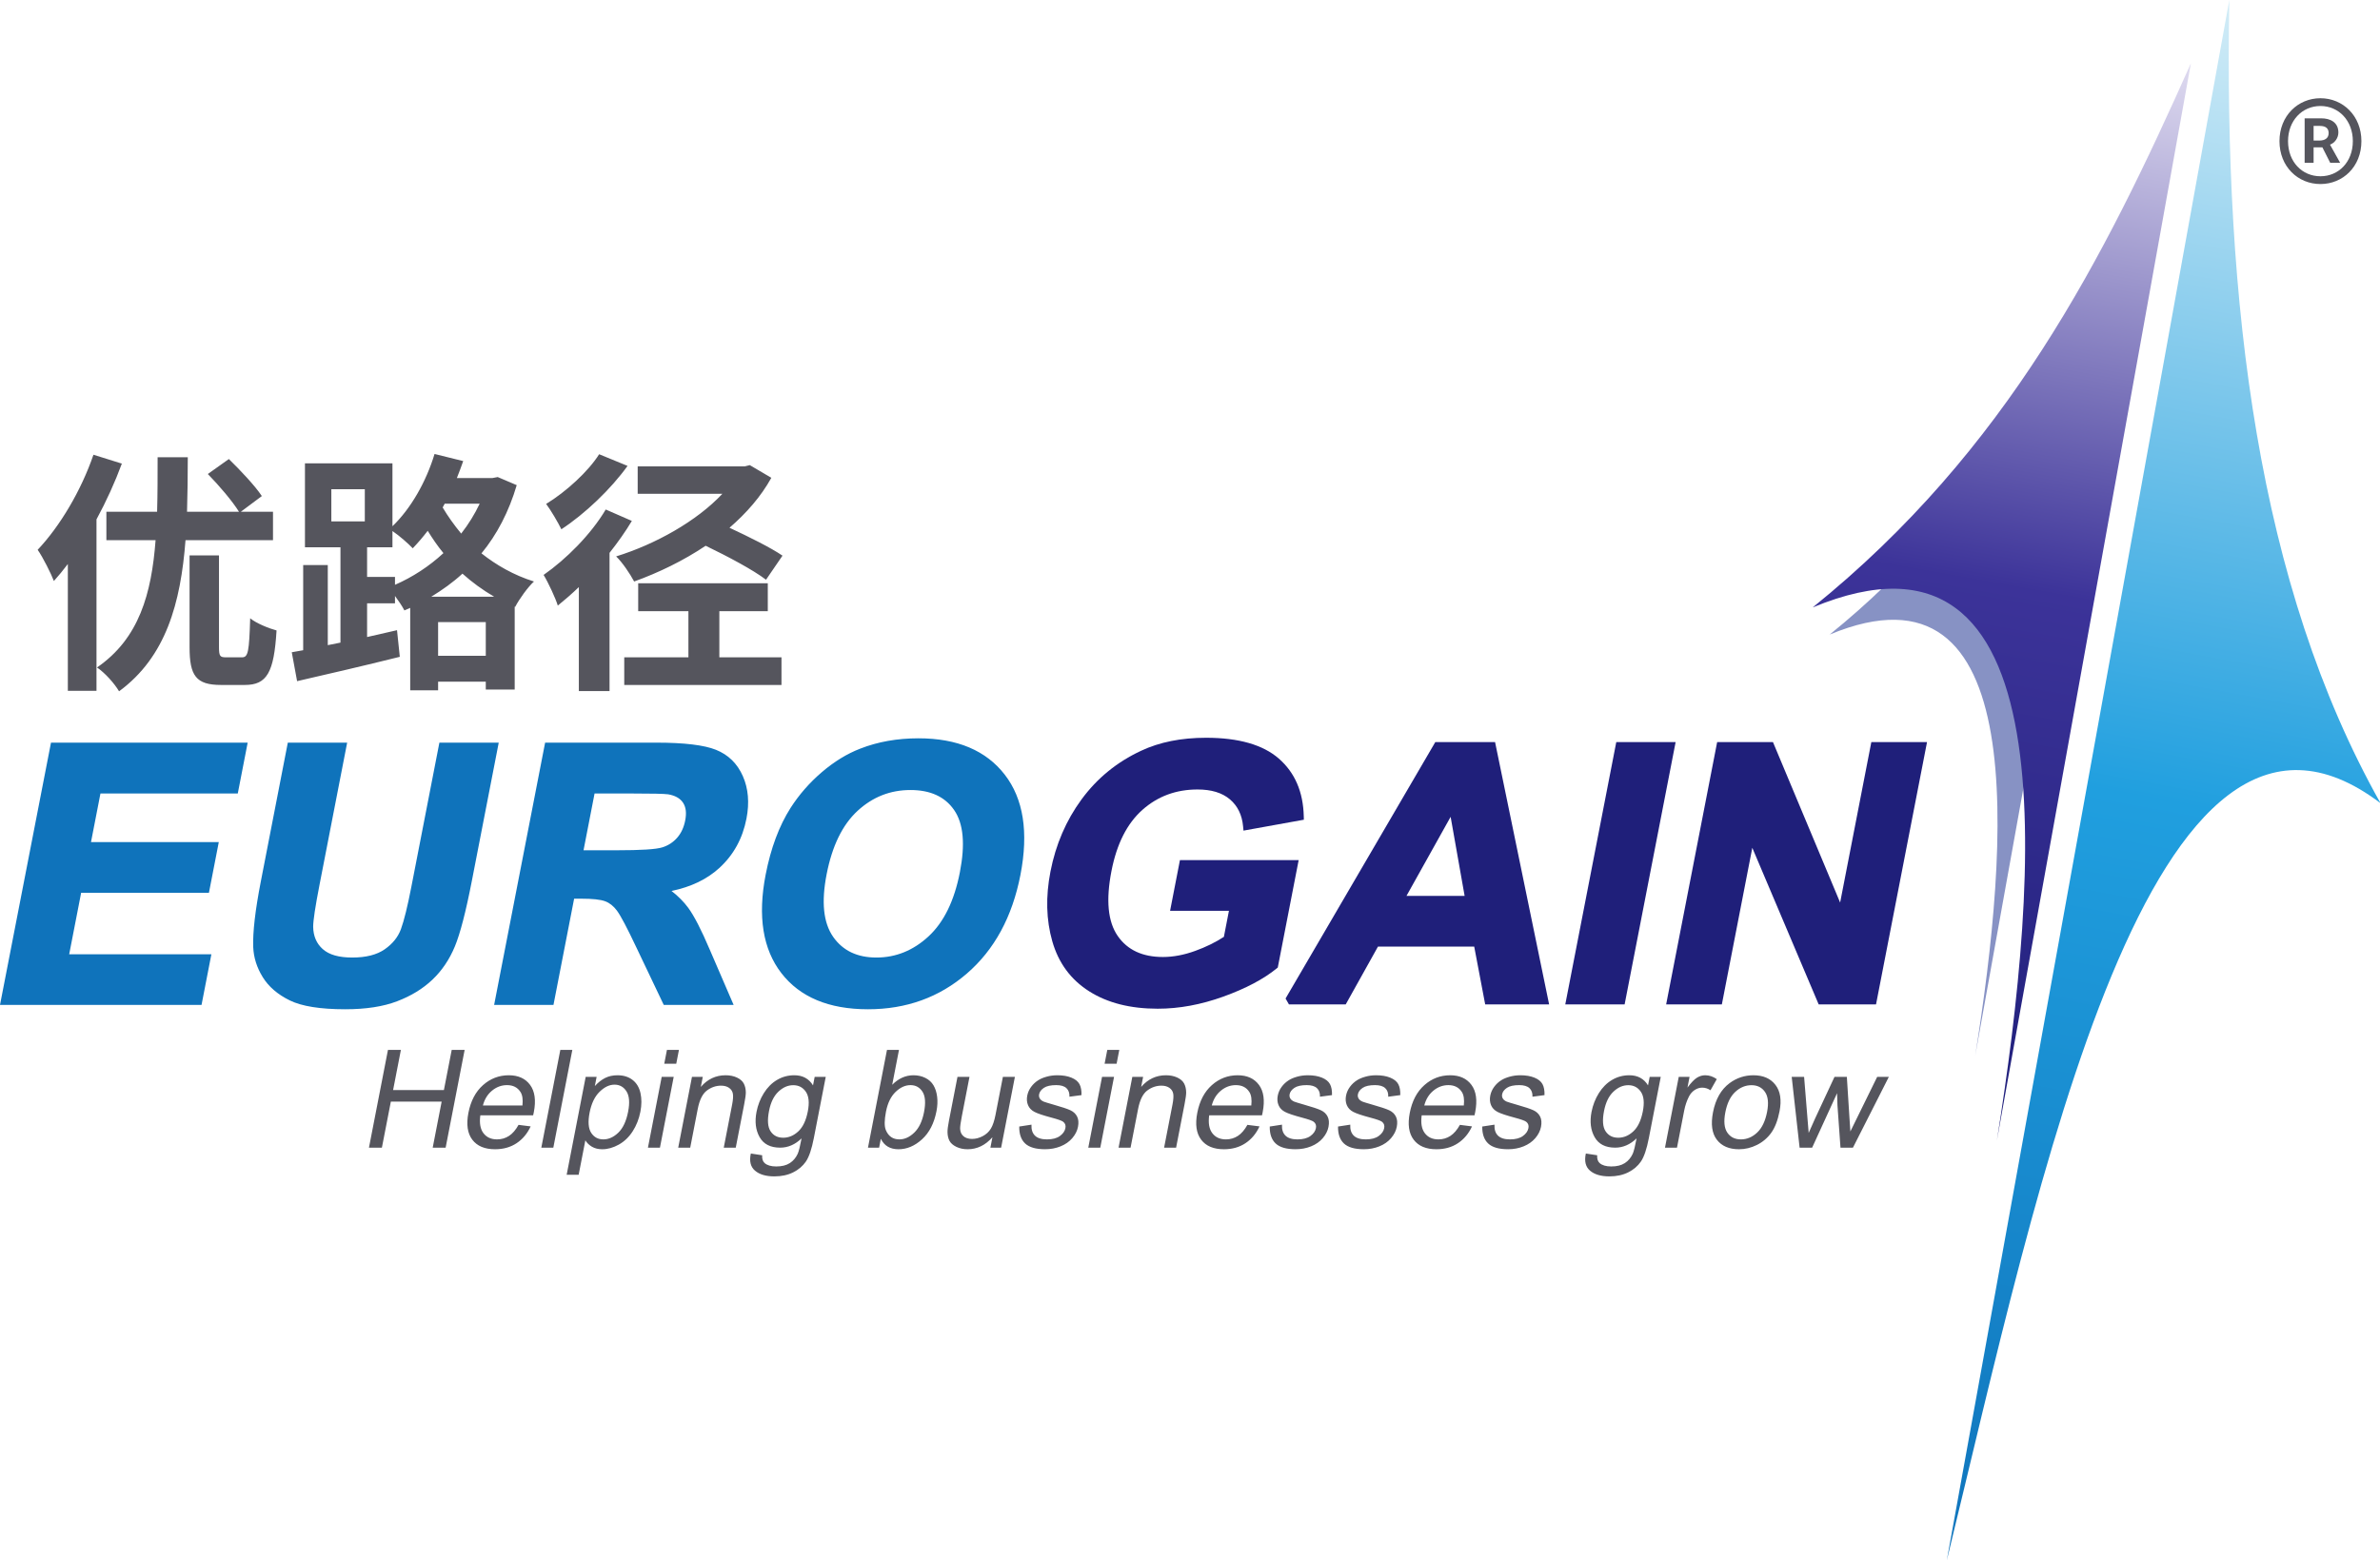 <?xml version="1.0" encoding="UTF-8" standalone="no"?><!DOCTYPE svg PUBLIC "-//W3C//DTD SVG 1.1//EN" "http://www.w3.org/Graphics/SVG/1.1/DTD/svg11.dtd"><svg width="100%" height="100%" viewBox="0 0 610 400" version="1.1" xmlns="http://www.w3.org/2000/svg" xmlns:xlink="http://www.w3.org/1999/xlink" xml:space="preserve" xmlns:serif="http://www.serif.com/" style="fill-rule:evenodd;clip-rule:evenodd;stroke-linejoin:round;stroke-miterlimit:2;"><rect id="Artboard8" x="0" y="0" width="610" height="400" style="fill:none;"/><clipPath id="_clip1"><rect x="0" y="0" width="610" height="400"/></clipPath><g clip-path="url(#_clip1)"><path id="优路径" d="M69.971,138.479l0,-7.28l-8.255,-0l5.395,-4.03c-1.755,-2.665 -5.59,-6.695 -8.45,-9.49l-5.395,3.835c2.86,2.925 6.305,6.955 7.995,9.685l-13.325,-0c0.13,-4.485 0.195,-9.23 0.195,-13.975l-7.735,-0c0,4.81 0,9.49 -0.13,13.975l-13,-0l0,7.28l12.61,-0c-1.04,13.715 -4.225,25.22 -15.015,32.63c2.015,1.365 4.42,4.03 5.655,6.11c12.025,-8.84 15.795,-22.62 17.03,-38.74l22.425,-0Zm85.28,-7.865c-3.77,6.37 -10.14,12.74 -15.925,16.77c1.17,1.885 3.12,6.11 3.64,7.865c1.755,-1.43 3.575,-2.99 5.395,-4.745l0,26.65l7.865,-0l0,-35.425c2.145,-2.73 4.095,-5.46 5.72,-8.19l-6.695,-2.925Zm-131.3,-14.04c-3.185,9.295 -8.645,18.395 -14.3,24.375c1.3,1.82 3.445,6.11 4.16,7.995c1.17,-1.3 2.405,-2.795 3.575,-4.355l0,32.5l7.345,-0l0,-43.94c2.535,-4.68 4.745,-9.555 6.5,-14.3l-7.28,-2.275Zm103.61,5.72l-1.365,0.26l-9.1,-0c0.585,-1.43 1.105,-2.925 1.625,-4.355l-7.345,-1.82c-2.145,7.085 -6.045,13.975 -10.79,18.525l0,-16.12l-22.425,-0l0,21.515l9.1,-0l0,24.44l-3.25,0.65l0,-20.54l-6.305,-0l0,21.84l-2.925,0.52l1.365,7.41c7.345,-1.69 17.225,-3.965 26.325,-6.24l-0.715,-6.825l-7.67,1.755l0,-8.645l7.15,-0l0,-1.885c0.91,1.235 1.885,2.665 2.405,3.705l1.495,-0.65l0,21.125l7.15,-0l0,-2.21l12.22,-0l0,2.015l7.41,-0l0,-21.255l0.13,0.065c1.04,-2.015 3.25,-5.07 4.81,-6.5c-5.2,-1.625 -9.685,-4.225 -13.455,-7.215c3.965,-4.81 7.02,-10.66 9.035,-17.485l-4.875,-2.08Zm-69.68,46.215c-1.495,-0 -1.755,-0.325 -1.755,-2.6l0,-23.53l-7.54,-0l0,23.53c0,7.28 1.625,9.685 8.06,9.685l6.11,-0c5.655,-0 7.475,-3.185 8.125,-13.975c-1.95,-0.52 -5.2,-1.82 -6.76,-3.12c-0.26,8.58 -0.52,10.01 -2.08,10.01l-4.16,-0Zm126.49,-11.83l12.415,-0l0,-7.15l-33.215,-0l0,7.15l12.87,-0l0,11.83l-16.445,-0l0,7.085l40.3,-0l0,-7.085l-15.925,-0l0,-11.83Zm-72.085,11.44l0,-8.645l12.22,-0l0,8.645l-12.22,-0Zm-1.755,-15.145c2.86,-1.755 5.525,-3.64 7.995,-5.915c2.47,2.21 5.135,4.16 8.125,5.915l-16.12,-0Zm-9.295,-5.07l-7.15,-0l0,-7.605l6.5,-0l0,-4.16c1.755,1.17 4.095,3.25 5.2,4.42c1.3,-1.365 2.6,-2.86 3.835,-4.485c1.17,1.885 2.47,3.835 4.03,5.72c-3.64,3.38 -7.93,6.175 -12.415,8.125l0,-2.015Zm99.32,-5.46c-3.055,-2.08 -8.58,-4.81 -13.585,-7.15c4.355,-3.77 8.06,-7.995 10.725,-12.805l-5.525,-3.25l-1.3,0.325l-27.43,-0l0,7.02l21.71,-0c-6.565,7.02 -17.16,12.935 -27.235,16.055c1.625,1.56 3.575,4.485 4.615,6.435c6.305,-2.275 12.61,-5.33 18.33,-9.165c5.655,2.73 12.155,6.175 15.47,8.71l4.225,-6.175Zm-77.61,-13.325c-1.3,2.73 -2.86,5.265 -4.745,7.67c-1.82,-2.21 -3.445,-4.485 -4.745,-6.695l0.52,-0.975l8.97,-0Zm30.615,-12.675c-2.73,4.355 -8.45,9.62 -13.585,12.74c1.17,1.56 3.055,4.745 3.9,6.5c6.045,-3.965 12.675,-10.27 16.965,-16.25l-7.28,-2.99Zm-68.64,8.97l8.58,-0l0,8.255l-8.58,-0l0,-8.255Z" style="fill:#55555d;fill-rule:nonzero;"/><path d="M545.541,52.455l-39.293,218.203c8.696,-54.665 14.497,-129.514 -37.289,-107.991c39.48,-31.897 58.982,-70.724 76.582,-110.212Z" style="fill:#8792c4;"/><path d="M561.533,16.226l-49.731,276.169c11.005,-69.187 18.348,-163.92 -47.195,-136.68c49.967,-40.37 74.651,-89.512 96.926,-139.489Z" style="fill:url(#_Linear2);"/><path d="M571.382,0c-1.408,77.989 7.229,149.879 38.758,205.909c-59.043,-44.829 -87.64,97.751 -111.176,194.131l72.418,-400.04Z" style="fill:url(#_Linear3);"/><path id="EURO" d="M88.976,190.382l-15.209,0l-6.922,35.608c-1.438,7.397 -2.08,12.992 -1.945,16.78l0,0.003c0.111,2.693 0.92,5.266 2.437,7.719c1.514,2.447 3.824,4.448 6.953,5.979c3.034,1.485 7.761,2.26 14.193,2.26c5.305,0 9.734,-0.689 13.29,-2.046c3.594,-1.371 6.606,-3.216 9.042,-5.526c2.444,-2.319 4.368,-5.161 5.765,-8.531c1.356,-3.271 2.812,-8.867 4.352,-16.79c0,-0 6.892,-35.456 6.892,-35.456l-15.209,0l-7.173,36.899c-0.989,5.089 -1.882,8.732 -2.689,10.926c-0.75,2.039 -2.14,3.752 -4.153,5.153c-2.053,1.429 -4.834,2.113 -8.329,2.113c-3.374,-0 -5.905,-0.688 -7.562,-2.171c-1.598,-1.43 -2.403,-3.333 -2.444,-5.694c-0.002,-1.636 0.542,-5.202 1.612,-10.702c-0,-0 7.099,-36.524 7.099,-36.524Zm107.264,33.828c-2.086,10.728 -0.702,19.14 4.026,25.255c4.748,6.143 12.136,9.266 22.205,9.266c9.837,0 18.285,-3.059 25.35,-9.166c7.042,-6.086 11.626,-14.508 13.721,-25.285c2.132,-10.967 0.751,-19.52 -4.011,-25.678c-4.786,-6.189 -12.148,-9.332 -22.125,-9.332c-5.443,-0 -10.417,0.885 -14.926,2.649c-3.402,1.314 -6.691,3.327 -9.863,6.047c-3.155,2.705 -5.822,5.76 -8.004,9.164l-0.001,0.001c-2.925,4.605 -5.054,10.296 -6.372,17.079l-0,0Zm-183.171,-33.828l-13.069,67.237l51.654,-0l2.526,-12.992l-36.445,0c-0,0 3.062,-15.755 3.062,-15.755c0,-0 32.752,-0 32.752,-0l2.525,-12.991l-32.752,-0c0,-0 2.423,-12.463 2.423,-12.463c-0,0 35.199,0 35.199,0l2.534,-13.036l-50.409,0Zm126.646,0l-13.069,67.237l15.209,-0l5.294,-27.234c-0,-0 1.845,-0 1.845,-0c2.86,-0 4.907,0.207 6.135,0.67c1.133,0.427 2.123,1.227 2.985,2.378c0.971,1.296 2.623,4.438 4.974,9.417l7.037,14.769l17.905,-0l-6.094,-14.122c-2.2,-5.17 -4.057,-8.764 -5.554,-10.79c-1.126,-1.525 -2.547,-2.96 -4.268,-4.302c5.007,-1.035 9.079,-2.999 12.225,-5.868c3.657,-3.334 5.987,-7.557 6.982,-12.675c0.793,-4.079 0.476,-7.702 -0.916,-10.872c-1.428,-3.25 -3.736,-5.507 -6.916,-6.779c-3.006,-1.201 -8.079,-1.829 -15.227,-1.829c0,0 -28.547,0 -28.547,0Zm72.147,33.765c1.41,-7.256 4.041,-12.699 7.953,-16.298c3.854,-3.546 8.365,-5.321 13.536,-5.321c5.049,0 8.784,1.669 11.168,5.09c2.445,3.509 2.89,8.838 1.503,15.969c-1.422,7.317 -4.088,12.819 -8.055,16.477c-3.905,3.6 -8.354,5.409 -13.352,5.409c-4.884,-0 -8.58,-1.747 -11.064,-5.292c-2.547,-3.637 -3.059,-8.987 -1.689,-16.034Zm-62.301,-6.175l2.829,-14.554c0,0 9.455,0 9.455,0c5.226,0 8.362,0.066 9.407,0.21c1.752,0.304 3.028,0.989 3.797,2.13c0.78,1.158 0.938,2.685 0.572,4.568c-0.344,1.769 -1.024,3.248 -2.057,4.427c-1.022,1.167 -2.283,1.988 -3.781,2.465c-1.634,0.521 -5.531,0.754 -11.689,0.754l-8.533,-0Z" style="fill:#0f73bb;"/><path id="GAIN" d="M302.421,220.502l-2.525,12.991l15.085,0c0,0 -1.297,6.675 -1.297,6.675c-2.144,1.402 -4.594,2.601 -7.347,3.6c-2.867,1.04 -5.624,1.564 -8.274,1.564c-5.2,0 -9.071,-1.768 -11.578,-5.377c-2.57,-3.701 -3.054,-9.26 -1.615,-16.661c1.346,-6.927 3.973,-12.164 7.935,-15.685c3.921,-3.485 8.632,-5.221 14.128,-5.221c3.518,-0 6.295,0.825 8.311,2.542c1.982,1.689 3.092,4 3.362,6.919l0.101,1.085l15.474,-2.793l-0.021,-0.856c-0.147,-6.307 -2.295,-11.238 -6.393,-14.814c-4.039,-3.524 -10.244,-5.341 -18.646,-5.341c-6.393,-0 -11.95,1.12 -16.675,3.343c-6.191,2.891 -11.274,7.045 -15.248,12.462c-3.96,5.398 -6.618,11.568 -7.967,18.512c-1.25,6.427 -1.088,12.374 0.469,17.842c1.587,5.573 4.748,9.856 9.475,12.852c4.66,2.954 10.505,4.45 17.545,4.45c5.48,-0 11.094,-1.034 16.841,-3.108c5.756,-2.077 10.304,-4.489 13.655,-7.218l0.281,-0.229l5.352,-27.534l-30.428,-0Zm111.835,-30.26l-13.069,67.236l15.209,0l13.07,-67.236l-15.21,0Zm25.855,0l-13.07,67.236l14.275,0l7.802,-40.136c-0,-0.001 17.01,40.136 17.01,40.136l14.703,0l13.07,-67.236l-14.275,0l-7.996,41.134c0,0 -17.214,-41.134 -17.214,-41.134l-14.305,0Zm-59.454,67.236l16.384,0l-13.852,-67.236l-15.318,0l-38.379,65.732l0.863,1.504l14.56,0l8.265,-14.818c0,-0 24.662,-0 24.662,-0c-0,-0 2.815,14.818 2.815,14.818Zm-5.271,-27.809l-14.903,-0c-0,-0 11.317,-20.269 11.317,-20.269l3.586,20.269Z" style="fill:#1f1f7a;fill-rule:nonzero;"/><path id="tagline" d="M192.438,295.713l2.904,0.444c-0.054,0.923 0.163,1.595 0.65,2.017c0.653,0.57 1.64,0.855 2.962,0.855c1.424,-0 2.579,-0.285 3.464,-0.855c0.886,-0.57 1.565,-1.367 2.038,-2.393c0.281,-0.626 0.611,-1.942 0.989,-3.947c-1.652,1.583 -3.481,2.375 -5.486,2.375c-2.495,0 -4.251,-0.9 -5.269,-2.7c-1.017,-1.8 -1.281,-3.959 -0.791,-6.477c0.336,-1.732 0.96,-3.33 1.871,-4.794c0.911,-1.464 2.04,-2.595 3.386,-3.392c1.345,-0.798 2.821,-1.196 4.428,-1.196c2.142,-0 3.739,0.865 4.793,2.597l0.425,-2.187l2.837,-0l-3.05,15.688c-0.549,2.826 -1.226,4.828 -2.031,6.007c-0.804,1.18 -1.897,2.111 -3.277,2.795c-1.381,0.683 -2.982,1.025 -4.805,1.025c-2.165,-0 -3.819,-0.487 -4.963,-1.461c-1.143,-0.974 -1.502,-2.441 -1.075,-4.401Zm214.016,0l2.904,0.444c-0.054,0.923 0.163,1.595 0.651,2.017c0.652,0.57 1.639,0.855 2.961,0.855c1.424,-0 2.579,-0.285 3.464,-0.855c0.886,-0.57 1.565,-1.367 2.038,-2.393c0.281,-0.626 0.611,-1.942 0.989,-3.947c-1.652,1.583 -3.481,2.375 -5.486,2.375c-2.495,0 -4.251,-0.9 -5.269,-2.7c-1.017,-1.8 -1.281,-3.959 -0.791,-6.477c0.336,-1.732 0.96,-3.33 1.871,-4.794c0.912,-1.464 2.04,-2.595 3.386,-3.392c1.345,-0.798 2.821,-1.196 4.428,-1.196c2.142,-0 3.739,0.865 4.793,2.597l0.425,-2.187l2.837,-0l-3.05,15.688c-0.549,2.826 -1.226,4.828 -2.03,6.007c-0.805,1.18 -1.898,2.111 -3.278,2.795c-1.38,0.683 -2.982,1.025 -4.805,1.025c-2.165,-0 -3.819,-0.487 -4.963,-1.461c-1.143,-0.974 -1.502,-2.441 -1.075,-4.401Zm-261.219,5.452l4.88,-25.105l2.803,-0l-0.458,2.358c0.84,-0.923 1.721,-1.615 2.642,-2.076c0.921,-0.462 1.974,-0.692 3.159,-0.692c1.55,-0 2.839,0.398 3.869,1.196c1.03,0.797 1.706,1.922 2.027,3.375c0.322,1.453 0.314,3.045 -0.022,4.777c-0.361,1.857 -1.02,3.529 -1.975,5.016c-0.956,1.486 -2.145,2.626 -3.57,3.418c-1.424,0.791 -2.837,1.187 -4.238,1.187c-1.026,0 -1.903,-0.216 -2.634,-0.649c-0.73,-0.433 -1.293,-0.98 -1.689,-1.641l-1.718,8.836l-3.076,-0Zm197.708,-12.373l3.135,-0.479c-0.066,1.219 0.228,2.153 0.882,2.803c0.655,0.649 1.682,0.974 3.084,0.974c1.412,0 2.517,-0.288 3.312,-0.863c0.795,-0.575 1.268,-1.25 1.419,-2.025c0.135,-0.695 -0.061,-1.242 -0.587,-1.641c-0.368,-0.273 -1.349,-0.621 -2.942,-1.042c-2.145,-0.57 -3.613,-1.063 -4.404,-1.479c-0.79,-0.415 -1.339,-0.991 -1.646,-1.726c-0.308,-0.734 -0.375,-1.546 -0.202,-2.435c0.157,-0.809 0.488,-1.558 0.992,-2.247c0.504,-0.69 1.12,-1.262 1.846,-1.718c0.548,-0.353 1.258,-0.652 2.132,-0.897c0.873,-0.245 1.783,-0.367 2.728,-0.367c1.425,-0 2.635,0.205 3.632,0.615c0.997,0.41 1.684,0.965 2.06,1.666c0.377,0.701 0.548,1.638 0.513,2.811l-3.087,0.411c0.045,-0.935 -0.209,-1.664 -0.763,-2.188c-0.553,-0.524 -1.428,-0.786 -2.624,-0.786c-1.413,-0 -2.466,0.233 -3.161,0.701c-0.695,0.467 -1.103,1.014 -1.225,1.64c-0.077,0.399 -0.022,0.758 0.167,1.077c0.186,0.33 0.526,0.604 1.02,0.82c0.285,0.114 1.14,0.376 2.564,0.786c2.063,0.581 3.489,1.057 4.277,1.427c0.788,0.371 1.359,0.909 1.711,1.615c0.353,0.707 0.427,1.584 0.224,2.632c-0.2,1.026 -0.686,1.991 -1.461,2.897c-0.774,0.906 -1.773,1.606 -2.997,2.102c-1.225,0.496 -2.549,0.743 -3.973,0.743c-2.358,0 -4.06,-0.49 -5.106,-1.469c-1.046,-0.98 -1.552,-2.433 -1.52,-4.358Zm-23.227,-0.428l3.102,0.394c-0.862,1.857 -2.071,3.298 -3.626,4.323c-1.555,1.026 -3.387,1.538 -5.494,1.538c-2.655,0 -4.601,-0.817 -5.838,-2.452c-1.238,-1.635 -1.57,-3.928 -0.996,-6.879c0.593,-3.053 1.84,-5.423 3.74,-7.109c1.9,-1.686 4.103,-2.529 6.61,-2.529c2.427,-0 4.249,0.826 5.466,2.478c1.217,1.652 1.534,3.976 0.951,6.972c-0.035,0.183 -0.094,0.456 -0.176,0.821l-13.535,-0c-0.274,1.993 -0.007,3.52 0.801,4.58c0.808,1.059 1.97,1.589 3.485,1.589c1.128,0 2.149,-0.296 3.061,-0.889c0.913,-0.592 1.729,-1.538 2.449,-2.837Zm-65.873,5.845l0.518,-2.666c-1.811,2.051 -3.93,3.076 -6.357,3.076c-1.071,0 -2.031,-0.205 -2.88,-0.615c-0.848,-0.41 -1.437,-0.926 -1.767,-1.547c-0.329,-0.62 -0.497,-1.381 -0.505,-2.281c-0.008,-0.604 0.116,-1.561 0.37,-2.871l2.186,-11.245l3.076,-0l-1.956,10.066c-0.313,1.606 -0.46,2.688 -0.443,3.247c0.036,0.809 0.323,1.444 0.86,1.905c0.537,0.462 1.266,0.692 2.189,0.692c0.923,0 1.835,-0.236 2.736,-0.709c0.901,-0.473 1.598,-1.116 2.093,-1.931c0.494,-0.815 0.892,-1.997 1.193,-3.546l1.89,-9.724l3.077,-0l-3.528,18.149l-2.752,0Zm-28.523,0l-2.854,0l4.87,-25.054l3.076,0l-1.737,8.938c1.615,-1.629 3.432,-2.443 5.448,-2.443c1.117,-0 2.13,0.225 3.039,0.675c0.91,0.45 1.607,1.082 2.092,1.897c0.486,0.814 0.799,1.797 0.94,2.948c0.141,1.15 0.084,2.381 -0.171,3.691c-0.605,3.11 -1.841,5.514 -3.709,7.212c-1.868,1.698 -3.879,2.546 -6.032,2.546c-2.142,0 -3.649,-0.894 -4.52,-2.683l-0.442,2.273Zm-92.413,-5.845l3.102,0.394c-0.862,1.857 -2.071,3.298 -3.626,4.323c-1.555,1.026 -3.387,1.538 -5.495,1.538c-2.654,0 -4.6,-0.817 -5.838,-2.452c-1.237,-1.635 -1.569,-3.928 -0.995,-6.879c0.593,-3.053 1.84,-5.423 3.74,-7.109c1.9,-1.686 4.103,-2.529 6.61,-2.529c2.427,-0 4.249,0.826 5.465,2.478c1.217,1.652 1.535,3.976 0.952,6.972c-0.035,0.183 -0.094,0.456 -0.176,0.821l-13.535,-0c-0.274,1.993 -0.007,3.52 0.801,4.58c0.808,1.059 1.97,1.589 3.485,1.589c1.128,0 2.148,-0.296 3.061,-0.889c0.913,-0.592 1.729,-1.538 2.449,-2.837Zm306.143,-3.23c0.653,-3.361 2.071,-5.85 4.254,-7.468c1.822,-1.344 3.855,-2.016 6.1,-2.016c2.495,-0 4.376,0.817 5.641,2.452c1.266,1.635 1.619,3.894 1.059,6.776c-0.454,2.336 -1.162,4.173 -2.123,5.512c-0.961,1.338 -2.182,2.378 -3.665,3.118c-1.483,0.741 -3.016,1.111 -4.599,1.111c-2.541,0 -4.436,-0.814 -5.686,-2.444c-1.25,-1.629 -1.577,-3.976 -0.981,-7.041Zm-177.813,3.658l3.135,-0.479c-0.066,1.219 0.228,2.153 0.882,2.803c0.654,0.649 1.682,0.974 3.083,0.974c1.413,0 2.517,-0.288 3.312,-0.863c0.796,-0.575 1.269,-1.25 1.419,-2.025c0.136,-0.695 -0.06,-1.242 -0.586,-1.641c-0.369,-0.273 -1.349,-0.621 -2.942,-1.042c-2.145,-0.57 -3.613,-1.063 -4.404,-1.479c-0.791,-0.415 -1.34,-0.991 -1.647,-1.726c-0.307,-0.734 -0.374,-1.546 -0.202,-2.435c0.158,-0.809 0.488,-1.558 0.993,-2.247c0.504,-0.69 1.119,-1.262 1.846,-1.718c0.547,-0.353 1.257,-0.652 2.131,-0.897c0.874,-0.245 1.783,-0.367 2.729,-0.367c1.424,-0 2.635,0.205 3.632,0.615c0.997,0.41 1.683,0.965 2.06,1.666c0.376,0.701 0.547,1.638 0.513,2.811l-3.088,0.411c0.045,-0.935 -0.209,-1.664 -0.762,-2.188c-0.553,-0.524 -1.428,-0.786 -2.625,-0.786c-1.412,-0 -2.466,0.233 -3.161,0.701c-0.694,0.467 -1.102,1.014 -1.224,1.64c-0.078,0.399 -0.022,0.758 0.166,1.077c0.187,0.33 0.527,0.604 1.02,0.82c0.286,0.114 1.14,0.376 2.565,0.786c2.063,0.581 3.488,1.057 4.277,1.427c0.788,0.371 1.358,0.909 1.711,1.615c0.353,0.707 0.427,1.584 0.223,2.632c-0.199,1.026 -0.686,1.991 -1.46,2.897c-0.774,0.906 -1.774,1.606 -2.998,2.102c-1.224,0.496 -2.548,0.743 -3.972,0.743c-2.359,0 -4.061,-0.49 -5.107,-1.469c-1.045,-0.98 -1.552,-2.433 -1.519,-4.358Zm64.206,-0l3.135,-0.479c-0.066,1.219 0.228,2.153 0.882,2.803c0.655,0.649 1.682,0.974 3.084,0.974c1.412,0 2.517,-0.288 3.312,-0.863c0.795,-0.575 1.268,-1.25 1.419,-2.025c0.135,-0.695 -0.061,-1.242 -0.587,-1.641c-0.368,-0.273 -1.349,-0.621 -2.942,-1.042c-2.145,-0.57 -3.613,-1.063 -4.404,-1.479c-0.79,-0.415 -1.339,-0.991 -1.646,-1.726c-0.308,-0.734 -0.375,-1.546 -0.202,-2.435c0.157,-0.809 0.488,-1.558 0.992,-2.247c0.504,-0.69 1.12,-1.262 1.846,-1.718c0.548,-0.353 1.258,-0.652 2.132,-0.897c0.873,-0.245 1.783,-0.367 2.728,-0.367c1.425,-0 2.635,0.205 3.632,0.615c0.997,0.41 1.684,0.965 2.06,1.666c0.377,0.701 0.548,1.638 0.513,2.811l-3.087,0.411c0.045,-0.935 -0.209,-1.664 -0.763,-2.188c-0.553,-0.524 -1.428,-0.786 -2.624,-0.786c-1.413,-0 -2.466,0.233 -3.161,0.701c-0.695,0.467 -1.103,1.014 -1.225,1.64c-0.077,0.399 -0.022,0.758 0.167,1.077c0.186,0.33 0.526,0.604 1.02,0.82c0.285,0.114 1.14,0.376 2.564,0.786c2.063,0.581 3.489,1.057 4.277,1.427c0.788,0.371 1.359,0.909 1.711,1.615c0.353,0.707 0.427,1.584 0.224,2.632c-0.2,1.026 -0.686,1.991 -1.461,2.897c-0.774,0.906 -1.773,1.606 -2.997,2.102c-1.225,0.496 -2.549,0.743 -3.973,0.743c-2.358,0 -4.06,-0.49 -5.106,-1.469c-1.046,-0.98 -1.552,-2.433 -1.52,-4.358Zm48.738,-0.428l3.102,0.394c-0.862,1.857 -2.071,3.298 -3.626,4.323c-1.555,1.026 -3.386,1.538 -5.494,1.538c-2.655,0 -4.601,-0.817 -5.838,-2.452c-1.238,-1.635 -1.569,-3.928 -0.996,-6.879c0.594,-3.053 1.84,-5.423 3.741,-7.109c1.9,-1.686 4.103,-2.529 6.609,-2.529c2.427,-0 4.249,0.826 5.466,2.478c1.217,1.652 1.534,3.976 0.952,6.972c-0.036,0.183 -0.095,0.456 -0.177,0.821l-13.535,-0c-0.274,1.993 -0.006,3.52 0.802,4.58c0.808,1.059 1.969,1.589 3.485,1.589c1.128,0 2.148,-0.296 3.061,-0.889c0.912,-0.592 1.728,-1.538 2.448,-2.837Zm5.727,0.428l3.135,-0.479c-0.066,1.219 0.228,2.153 0.883,2.803c0.654,0.649 1.682,0.974 3.083,0.974c1.413,0 2.517,-0.288 3.312,-0.863c0.796,-0.575 1.269,-1.25 1.419,-2.025c0.135,-0.695 -0.06,-1.242 -0.587,-1.641c-0.368,-0.273 -1.349,-0.621 -2.941,-1.042c-2.146,-0.57 -3.613,-1.063 -4.404,-1.479c-0.791,-0.415 -1.34,-0.991 -1.647,-1.726c-0.307,-0.734 -0.375,-1.546 -0.202,-2.435c0.157,-0.809 0.488,-1.558 0.992,-2.247c0.505,-0.69 1.12,-1.262 1.847,-1.718c0.547,-0.353 1.257,-0.652 2.131,-0.897c0.874,-0.245 1.783,-0.367 2.729,-0.367c1.424,-0 2.635,0.205 3.631,0.615c0.997,0.41 1.684,0.965 2.061,1.666c0.376,0.701 0.547,1.638 0.513,2.811l-3.088,0.411c0.045,-0.935 -0.209,-1.664 -0.762,-2.188c-0.554,-0.524 -1.428,-0.786 -2.625,-0.786c-1.412,-0 -2.466,0.233 -3.161,0.701c-0.694,0.467 -1.103,1.014 -1.224,1.64c-0.078,0.399 -0.022,0.758 0.166,1.077c0.187,0.33 0.527,0.604 1.02,0.82c0.285,0.114 1.14,0.376 2.564,0.786c2.064,0.581 3.489,1.057 4.278,1.427c0.788,0.371 1.358,0.909 1.711,1.615c0.352,0.707 0.427,1.584 0.223,2.632c-0.199,1.026 -0.686,1.991 -1.46,2.897c-0.774,0.906 -1.774,1.606 -2.998,2.102c-1.224,0.496 -2.548,0.743 -3.973,0.743c-2.358,0 -4.06,-0.49 -5.106,-1.469c-1.045,-0.98 -1.552,-2.433 -1.52,-4.358Zm46.833,5.417l3.528,-18.149l2.769,-0l-0.535,2.751c0.956,-1.287 1.774,-2.136 2.451,-2.546c0.678,-0.41 1.376,-0.615 2.094,-0.615c1.037,-0 2.026,0.33 2.969,0.991l-1.614,2.854c-0.666,-0.445 -1.375,-0.667 -2.127,-0.667c-0.672,0 -1.315,0.203 -1.929,0.607c-0.614,0.404 -1.105,0.966 -1.472,1.683c-0.555,1.094 -0.958,2.29 -1.211,3.589l-1.847,9.502l-3.076,0Zm34.505,0l-2.027,-18.149l3.179,-0l0.852,10.476l0.319,3.896c0.083,-0.193 0.639,-1.441 1.667,-3.742l4.955,-10.63l3.162,-0l0.67,10.527l0.232,3.469l1.723,-3.503l5.15,-10.493l2.991,-0l-9.202,18.149l-3.195,0l-0.776,-10.869l-0.099,-3.093l-6.389,13.962l-3.212,0Zm-182.315,0l3.528,-18.149l3.076,-0l-3.528,18.149l-3.076,0Zm-184.365,0l4.87,-25.054l3.315,0l-2,10.289l13.023,-0l2,-10.289l3.315,0l-4.87,25.054l-3.315,0l2.295,-11.809l-13.022,0l-2.296,11.809l-3.315,0Zm44.177,0l4.87,-25.054l3.076,0l-4.87,25.054l-3.076,0Zm147.947,0l3.528,-18.149l2.768,-0l-0.501,2.58c1.72,-1.993 3.839,-2.99 6.357,-2.99c1.094,-0 2.061,0.196 2.902,0.589c0.841,0.393 1.427,0.909 1.759,1.547c0.332,0.638 0.503,1.396 0.515,2.273c0.003,0.569 -0.134,1.566 -0.41,2.991l-2.17,11.159l-3.076,0l2.146,-11.04c0.244,-1.253 0.306,-2.19 0.188,-2.811c-0.119,-0.621 -0.447,-1.117 -0.984,-1.487c-0.538,-0.37 -1.217,-0.555 -2.037,-0.555c-1.31,-0 -2.522,0.415 -3.635,1.247c-1.113,0.832 -1.895,2.41 -2.347,4.734l-1.927,9.912l-3.076,0Zm-112.861,0l3.527,-18.149l2.769,-0l-0.502,2.58c1.721,-1.993 3.84,-2.99 6.358,-2.99c1.094,-0 2.061,0.196 2.902,0.589c0.841,0.393 1.427,0.909 1.759,1.547c0.331,0.638 0.503,1.396 0.515,2.273c0.003,0.569 -0.134,1.566 -0.411,2.991l-2.169,11.159l-3.076,0l2.146,-11.04c0.243,-1.253 0.306,-2.19 0.187,-2.811c-0.118,-0.621 -0.446,-1.117 -0.984,-1.487c-0.537,-0.37 -1.216,-0.555 -2.037,-0.555c-1.31,-0 -2.521,0.415 -3.634,1.247c-1.113,0.832 -1.896,2.41 -2.348,4.734l-1.926,9.912l-3.076,0Zm-7.759,0l3.528,-18.149l3.076,-0l-3.528,18.149l-3.076,0Zm61.007,-9.211c-0.423,2.176 -0.433,3.748 -0.029,4.717c0.661,1.583 1.817,2.375 3.469,2.375c1.345,0 2.62,-0.584 3.827,-1.752c1.207,-1.167 2.035,-2.908 2.485,-5.221c0.46,-2.369 0.33,-4.118 -0.39,-5.246c-0.721,-1.128 -1.748,-1.692 -3.081,-1.692c-1.344,-0 -2.62,0.584 -3.827,1.752c-1.207,1.167 -2.025,2.856 -2.454,5.067Zm-75.96,0.239c-0.454,2.336 -0.317,4.062 0.412,5.178c0.728,1.117 1.765,1.675 3.109,1.675c1.368,0 2.651,-0.578 3.85,-1.735c1.198,-1.156 2.034,-2.948 2.505,-5.374c0.45,-2.313 0.311,-4.045 -0.417,-5.196c-0.727,-1.15 -1.752,-1.726 -3.074,-1.726c-1.31,0 -2.588,0.613 -3.834,1.837c-1.247,1.225 -2.097,3.005 -2.551,5.341Zm291.094,-0.103c-0.452,2.325 -0.283,4.065 0.506,5.221c0.789,1.157 1.953,1.735 3.491,1.735c1.527,0 2.91,-0.581 4.15,-1.743c1.24,-1.162 2.091,-2.934 2.554,-5.315c0.436,-2.245 0.257,-3.945 -0.538,-5.101c-0.795,-1.157 -1.95,-1.735 -3.465,-1.735c-1.538,-0 -2.926,0.575 -4.164,1.726c-1.237,1.151 -2.082,2.888 -2.534,5.212Zm-31.092,-0.324c-0.462,2.381 -0.327,4.118 0.406,5.212c0.733,1.094 1.811,1.641 3.236,1.641c1.412,-0 2.703,-0.544 3.871,-1.632c1.169,-1.088 1.979,-2.794 2.431,-5.119c0.432,-2.221 0.265,-3.896 -0.502,-5.024c-0.766,-1.128 -1.844,-1.692 -3.234,-1.692c-1.367,-0 -2.637,0.555 -3.81,1.666c-1.173,1.111 -1.972,2.76 -2.398,4.948Zm-214.016,-0c-0.463,2.381 -0.327,4.118 0.406,5.212c0.733,1.094 1.811,1.641 3.235,1.641c1.413,-0 2.704,-0.544 3.872,-1.632c1.169,-1.088 1.979,-2.794 2.431,-5.119c0.432,-2.221 0.264,-3.896 -0.502,-5.024c-0.766,-1.128 -1.844,-1.692 -3.234,-1.692c-1.367,-0 -2.637,0.555 -3.81,1.666c-1.173,1.111 -1.972,2.76 -2.398,4.948Zm167.945,-1.419l10.134,0c0.16,-1.526 -0.005,-2.671 -0.495,-3.435c-0.749,-1.185 -1.904,-1.777 -3.465,-1.777c-1.413,-0 -2.693,0.473 -3.839,1.418c-1.147,0.946 -1.925,2.211 -2.335,3.794Zm-241.275,0l10.134,0c0.16,-1.526 -0.004,-2.671 -0.494,-3.435c-0.75,-1.185 -1.905,-1.777 -3.466,-1.777c-1.412,-0 -2.692,0.473 -3.839,1.418c-1.146,0.946 -1.925,2.211 -2.335,3.794Zm186.809,0l10.134,0c0.161,-1.526 -0.004,-2.671 -0.494,-3.435c-0.749,-1.185 -1.905,-1.777 -3.465,-1.777c-1.413,-0 -2.693,0.473 -3.839,1.418c-1.147,0.946 -1.925,2.211 -2.336,3.794Zm-140.33,-10.698l0.688,-3.538l3.076,0l-0.688,3.538l-3.076,0Zm112.861,0l0.688,-3.538l3.076,0l-0.687,3.538l-3.077,0Z" style="fill:#55555d;fill-rule:nonzero;"/><path d="M594.734,47.181c5.751,-0 10.501,-4.447 10.501,-10.998c-0,-6.502 -4.75,-11.002 -10.501,-11.002c-5.75,-0 -10.499,4.5 -10.499,11.002c-0,6.551 4.749,10.998 10.499,10.998Zm0,-1.994c-4.699,-0 -8.305,-3.705 -8.305,-9.004c0,-5.253 3.606,-9.008 8.305,-9.008c4.699,-0 8.306,3.755 8.306,9.008c0,5.299 -3.607,9.004 -8.306,9.004Zm-4.047,-3.454l2.294,-0l-0,-3.955l2.254,0l2.002,3.955l2.547,-0l-2.596,-4.653c1.247,-0.448 2.145,-1.748 2.145,-3.1c-0,-2.651 -2.096,-3.648 -4.398,-3.648l-4.248,0l-0,11.401Zm2.294,-5.699l-0,-3.758l1.553,0c1.703,0 2.304,0.752 2.304,1.854c0,1.253 -0.901,1.904 -2.404,1.904l-1.453,-0Z" style="fill:#55555d;fill-rule:nonzero;"/></g><defs><linearGradient id="_Linear2" x1="0" y1="0" x2="1" y2="0" gradientUnits="userSpaceOnUse" gradientTransform="matrix(-48.463,276.169,-276.169,-48.463,561.533,16.226)"><stop offset="0" style="stop-color:#dfdbf0;stop-opacity:1"/><stop offset="0.5" style="stop-color:#3c3399;stop-opacity:1"/><stop offset="1" style="stop-color:#1f1f7a;stop-opacity:1"/></linearGradient><linearGradient id="_Linear3" x1="0" y1="0" x2="1" y2="0" gradientUnits="userSpaceOnUse" gradientTransform="matrix(-72.788,403.787,-403.787,-72.788,571.752,4.26326e-13)"><stop offset="0" style="stop-color:#d4edf7;stop-opacity:1"/><stop offset="0.5" style="stop-color:#209fdf;stop-opacity:1"/><stop offset="1" style="stop-color:#0f73bb;stop-opacity:1"/></linearGradient></defs></svg>